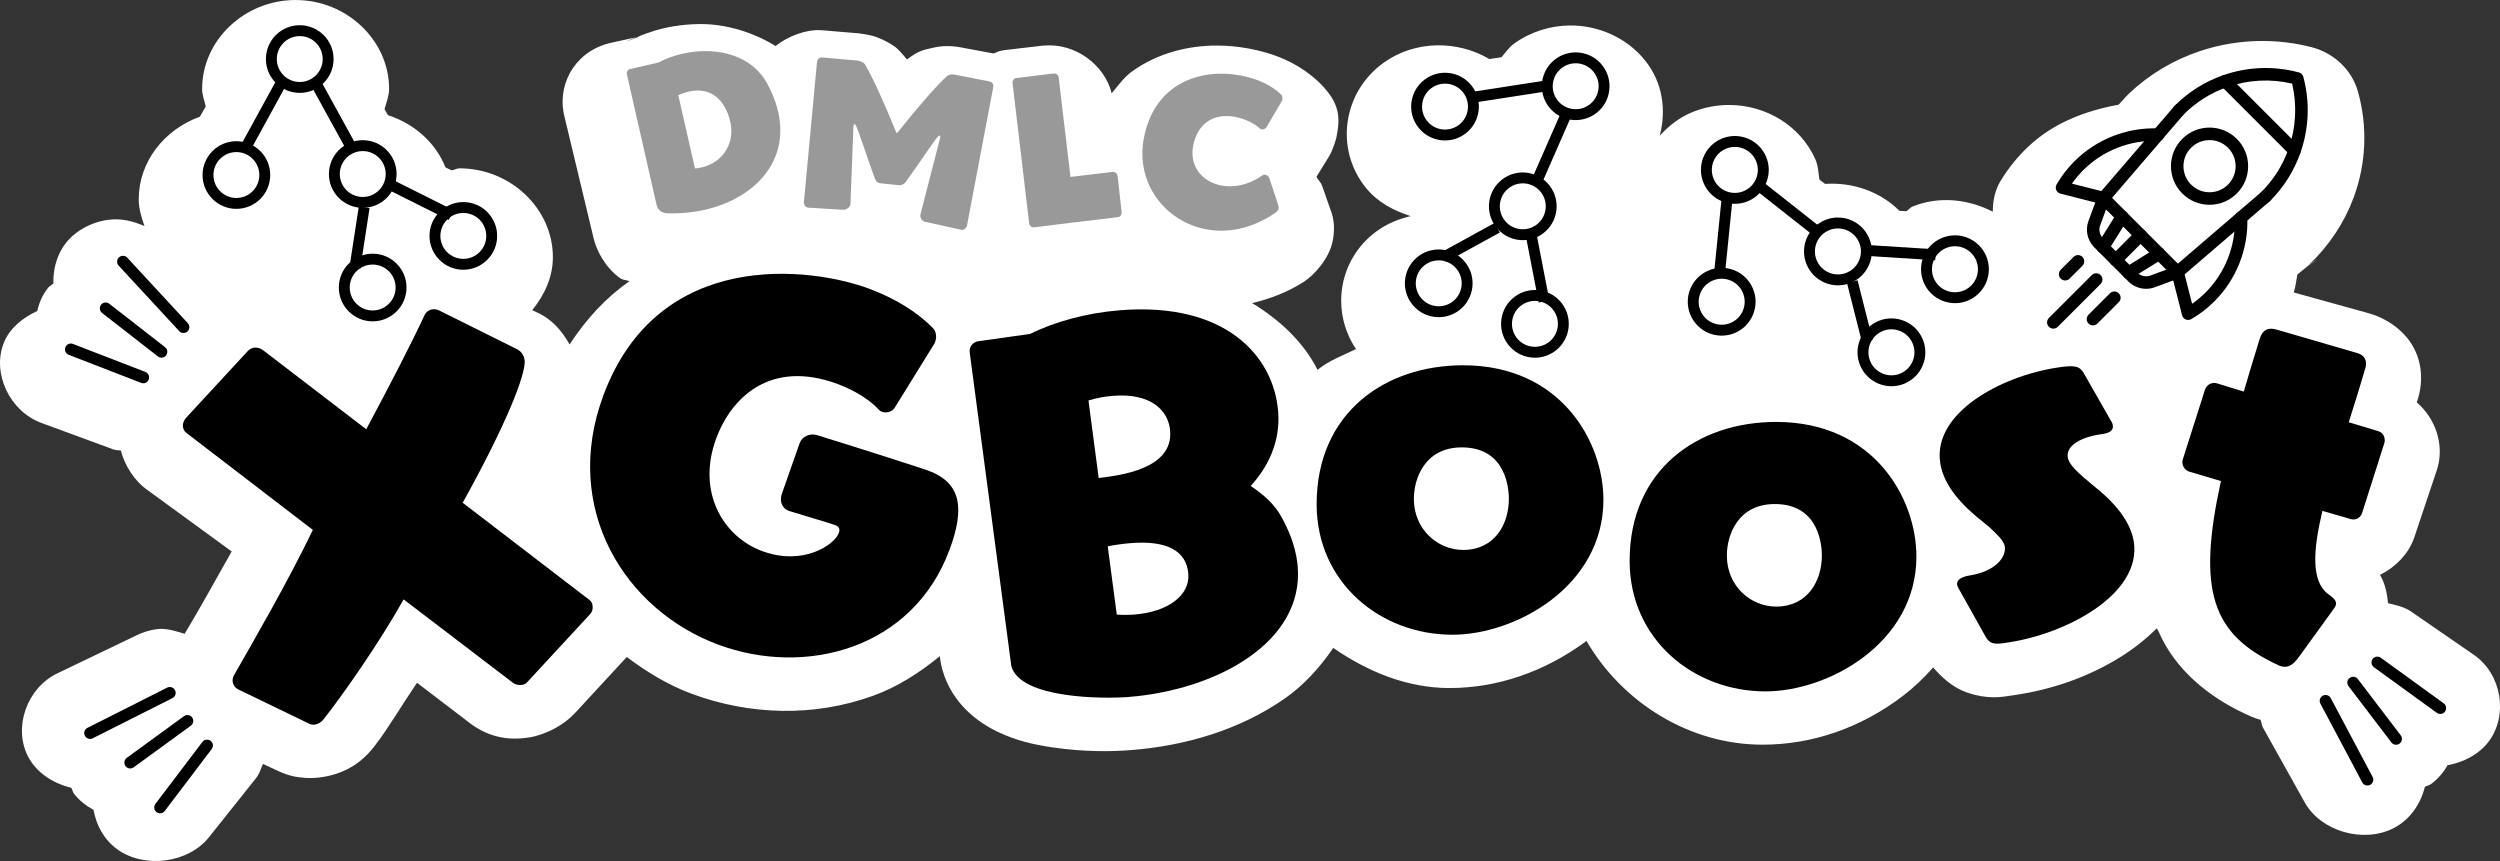<svg xmlns:inkscape="http://www.inkscape.org/namespaces/inkscape" xmlns:sodipodi="http://sodipodi.sourceforge.net/DTD/sodipodi-0.dtd" xmlns="http://www.w3.org/2000/svg" xmlns:svg="http://www.w3.org/2000/svg" width="149.291mm" height="51.417mm" viewBox="0 0 149.291 51.417" version="1.1" id="svg1" sodipodi:docname="XGBoostVTuberLogo-Path-EN.svg" inkscape:version="1.3.2 (091e20e, 2023-11-25, custom)" inkscape:export-filename="xgboost.png" inkscape:export-xdpi="96" inkscape:export-ydpi="96">
  <rect x="0" y="0" width="149.291" height="51.417" fill="#333333" stroke="none"/>
  <sodipodi:namedview id="namedview1" pagecolor="#ffffff" bordercolor="#000000" borderopacity="0.25" inkscape:showpageshadow="2" inkscape:pageopacity="0.0" inkscape:pagecheckerboard="false" inkscape:deskcolor="#d1d1d1" inkscape:document-units="mm" inkscape:zoom="1" inkscape:cx="324.5" inkscape:cy="-11.5" inkscape:window-width="1933" inkscape:window-height="1237" inkscape:window-x="2101" inkscape:window-y="83" inkscape:window-maximized="0" inkscape:current-layer="layer1" showguides="true" fill="#000000"/>
  <defs id="defs1" fill="#000000"/>
  <g inkscape:label="Layer 1" inkscape:groupmode="layer" id="layer1" transform="translate(-24.566,-38.133)">
    <path id="rect1" style="display:inline;fill:#ffffff;stroke:none;stroke-width:0.5;stroke-linecap:round;stroke-linejoin:round" d="m 42.22,38.133 c -3.055,0 -5.584,2.404 -5.584,5.308 -10e-7,0.368 0.139,0.7 0.217,1.05 l -0.351,0.611 c -2.112,0.761 -3.652,2.68 -3.652,4.932 -1e-6,0.565 0.167,1.087 0.344,1.601 -0.659,-0.292 -1.369,-0.467 -2.092,-0.385 h -0.002 c -0.808,0.092 -1.583,0.431 -2.182,0.954 -0.003,0.003 -0.006,0.005 -0.01,0.008 -0.819,0.721 -1.181,1.789 -1.152,2.846 -0.096,0.095 -0.228,0.152 -0.313,0.256 -0.334,0.409 -0.537,0.888 -0.652,1.389 -0.878,0.414 -1.642,1.02 -1.992,1.892 l -0.002,0.004 c -0.727,1.815 0.342,4.094 2.248,4.792 h -0.004 l 4.328,1.591 v -0.002 c 0.134,0.049 0.28,0.029 0.418,0.061 0.209,0.858 0.809,1.831 1.607,2.367 l -0.113,-0.078 5.121,3.734 c -1.008,1.797 -2.013,3.593 -2.809,4.919 -0.556,-0.166 -1.116,-0.362 -1.693,-0.276 -0.4,0.06 -0.792,0.178 -1.154,0.351 l -0.004,0.004 -4.74,2.276 c -1.837,0.872 -2.67,3.257 -1.746,5 l 0.002,0.002 c 0.504,0.949 1.487,1.575 2.566,1.839 0.066,0.111 0.081,0.243 0.16,0.347 0.002,0.003 0.004,0.005 0.006,0.008 0.308,0.4 0.711,0.718 1.162,0.959 0.16,0.916 0.628,1.785 1.407,2.349 0.004,0.003 0.008,0.006 0.011,0.009 1.633,1.172 4.239,0.827 5.475,-0.723 l 0.002,-0.002 2.801,-3.515 0.004,-0.004 c 0.202,-0.255 0.296,-0.561 0.414,-0.856 l 0.881,0.407 c 0.002,7.32e-4 0.003,0.001 0.004,0.002 0.59,0.286 1.11,0.391 1.576,0.417 v 0.005 c 0.429,0.031 0.826,0.001 1.186,-0.061 1.324,-0.228 2.341,-0.888 3.119,-1.967 0.624,-0.795 1.569,-2.373 2.437,-3.648 l 3.043,2.32 -0.174,-0.138 c 1.27,1.081 2.562,1.3 3.916,1.067 0.662,-0.114 2.116,-0.623 2.996,-1.869 l -0.338,0.418 3.082,-3.338 c 1.196,0.896 2.473,1.677 3.872,2.195 3.46,1.281 7.298,1.402 10.832,0.123 1.428,-0.516 2.761,-1.356 3.99,-2.367 l 0.032,0.228 c 0.026,0.197 0.067,0.391 0.121,0.582 0.58,2.037 2.135,3.145 3.289,3.7 1.155,0.554 2.197,0.77 3.189,0.922 1.984,0.304 3.694,0.264 4.799,0.176 3.269,-0.262 6.481,-1.205 9.18,-3.086 1.099,-0.766 2.073,-1.825 2.887,-3.014 2.049,1.416 4.408,2.395 6.941,2.395 2.846,0 5.679,-0.962 8.18,-2.811 2.168,3.72 6.179,6.193 10.512,6.193 2.931,0 5.861,-0.977 8.414,-2.937 0.626,-0.481 1.224,-1.045 1.775,-1.676 0.524,0.607 1.188,1.213 2.026,1.5 1.242,0.426 2.072,0.266 2.603,0.186 l 0.289,-0.043 h 0.002 c 2.152,-0.322 4.316,-1.046 6.3,-2.285 0.777,-0.488 1.482,-1.049 2.136,-1.689 0.034,0.068 0.076,0.13 0.112,0.197 0.965,2.242 2.978,3.902 5.186,4.913 0.454,0.221 0.784,0.326 0.901,0.347 0.056,0.152 0.056,0.319 0.136,0.463 l 0.002,0.002 2.5,4.475 c 0.962,1.722 3.49,2.455 5.299,1.535 0.983,-0.5 1.618,-1.444 1.873,-2.473 0.115,-0.065 0.254,-0.082 0.361,-0.16 l 0.002,-0.002 c 0.417,-0.302 0.744,-0.692 0.989,-1.127 0.961,-0.172 1.864,-0.637 2.441,-1.391 1.202,-1.571 0.797,-4.04 -0.852,-5.188 -0.004,-0.003 -0.009,-0.006 -0.013,-0.01 l -3.758,-2.59 -0.006,-0.004 c -0.398,-0.273 -0.886,-0.376 -1.362,-0.491 -0.071,-0.678 -0.204,-1.219 -0.481,-1.692 0.936,-0.468 1.681,-1.238 2.02,-2.162 0.01,-0.029 0.02,-0.058 0.03,-0.087 l 1.338,-3.998 c 0.027,-0.078 0.05,-0.156 0.071,-0.236 0.344,-1.361 -0.145,-2.849 -1.267,-3.821 0.029,-0.092 0.061,-0.181 0.089,-0.273 0.016,-0.052 0.03,-0.104 0.043,-0.156 0.184,-0.728 0.245,-1.819 -0.344,-2.887 -0.588,-1.068 -1.713,-1.732 -2.558,-1.976 -0.012,-0.004 -0.025,-0.008 -0.037,-0.011 l -4.537,-1.257 c 0.113,-0.348 0.143,-0.712 0.215,-1.071 l 0.439,-0.358 c -0.078,0.057 -0.046,0.038 -0.138,0.104 l 0.18,-0.137 -0.041,0.034 c 0.98,-0.711 0.991,-0.783 -0.004,-0.002 0.087,-0.069 0.171,-0.141 0.252,-0.217 -0.072,0.069 0.06,-0.055 0.01,-0.008 l 0.006,-0.008 c 1.189,-1.133 2.107,-2.51 2.664,-4.022 0.75,-2.035 0.833,-4.241 0.248,-6.32 -0.362,-1.286 -1.432,-2.304 -2.785,-2.648 -0.957,-0.243 -1.939,-0.366 -2.92,-0.366 -1.263,2.09e-4 -2.525,0.204 -3.726,0.604 -1.591,0.53 -3.044,1.401 -4.239,2.537 l -0.006,0.006 c -0.198,0.188 -0.264,0.276 -0.203,0.208 l -0.407,0.449 c -2.014,0.366 -3.93,1.11 -5.404,2.511 h -0.002 c -0.63,0.599 -1.179,1.276 -1.629,2.014 h -0.002 c -0.349,0.572 -0.48,1.212 -0.482,1.866 -1.445,-0.742 -3.177,-0.956 -4.787,-0.31 -0.154,0.062 -0.235,0.208 -0.381,0.282 l -0.403,-0.024 c -1.152,-1.145 -2.775,-1.719 -4.442,-1.608 l -0.337,-0.255 c -0.069,-0.408 -0.068,-0.821 -0.243,-1.214 -0.891,-2.007 -2.953,-3.239 -5.138,-3.244 -0.725,-0.002 -1.474,0.133 -2.178,0.415 -0.799,0.321 -1.439,0.831 -1.977,1.421 0.4,-1.523 0.184,-3.18 -0.885,-4.505 -1.1,-1.364 -2.801,-2.097 -4.5,-2.078 -1.158,0.013 -2.343,0.376 -3.328,1.093 -0.308,0.224 -0.497,0.533 -0.742,0.804 l -0.722,0.106 c -1.921,-1.132 -4.461,-1.127 -6.342,0.243 -2.42,1.764 -2.891,5.138 -1.035,7.44 0.694,0.861 1.655,1.372 2.676,1.696 -0.712,0.172 -1.408,0.453 -2.022,0.9 -2.292,1.67 -2.764,4.761 -1.239,7.041 -0.783,0.387 -1.613,0.678 -2.298,1.24 -0.801,-1.595 -2.169,-2.926 -3.905,-3.985 1.068,-0.254 2.125,-0.651 3.092,-1.274 0.581,-0.375 1.5,-1.347 1.718,-2.427 v -0.002 c 0.214,-1.064 -0.059,-1.681 -0.164,-1.968 l -0.51,-1.461 0.046,0.15 c -0.08,-0.27 -0.24,-0.343 -0.34,-0.559 l 0.736,-1.194 c 0.013,-0.02 0.025,-0.041 0.037,-0.061 0.219,-0.373 0.401,-1.018 0.414,-1.083 6.7e-4,-0.003 10e-4,-0.005 0.002,-0.007 0.242,-1.201 0.225,-2.044 -0.994,-3.26 -0.033,-0.032 -0.066,-0.064 -0.1,-0.095 -1.234,-1.137 -2.675,-1.694 -4.174,-1.967 -0.597,-0.109 -1.214,-0.169 -1.847,-0.171 -1.693,-0.004 -3.512,0.424 -5.063,1.526 -0.487,0.346 -0.845,0.855 -1.24,1.32 -0.404,-1.644 -2.126,-3.018 -4.062,-2.845 -0.034,0.003 -0.068,0.006 -0.102,0.009 l -2.226,0.26 c -0.077,0.012 -0.154,0.026 -0.23,0.042 -0.156,0.027 -0.285,0.114 -0.434,0.16 L 81.951,40.964 c -0.015,-0.003 -0.031,-0.006 -0.047,-0.008 l -0.022,-0.004 c -0.042,-0.008 -0.085,-0.015 -0.127,-0.021 -0.756,-0.104 -1.218,-0.013 -1.648,0.095 -0.369,0.093 -0.673,0.111 -1.377,0.659 -0.281,-0.34 -0.558,-0.645 -0.713,-0.756 -0.214,-0.153 -0.381,-0.246 -0.554,-0.334 -0.341,-0.173 -0.66,-0.334 -1.381,-0.438 -0.081,-0.014 -0.163,-0.025 -0.244,-0.034 l -2.129,-0.178 c -0.058,-0.005 -0.116,-0.009 -0.174,-0.011 -0.89,-0.033 -1.938,0.375 -2.654,0.947 -1.413,-0.872 -3.039,-1.314 -4.477,-1.311 -0.564,9.5e-4 -1.104,0.05 -1.623,0.135 -0.758,0.124 -1.487,0.353 -2.2,0.648 l 0.237,-0.052 -0.865,0.306 c 0.205,-0.103 0.419,-0.168 0.628,-0.254 l -1.454,0.319 0.195,-0.037 c -2.292,0.375 -3.436,2.366 -3.104,4.204 0.011,0.06 0.023,0.119 0.037,0.178 l 1.764,7.364 c 0.17,0.714 0.683,1.717 1.563,2.351 0.213,0.153 0.359,0.096 0.57,0.197 -1.373,0.95 -2.553,2.22 -3.574,3.773 -0.45,-0.811 -1.076,-1.546 -2.002,-1.937 l 0.143,0.065 -0.372,-0.175 c 0.726,-0.896 1.235,-1.96 1.235,-3.162 5e-6,-2.904 -2.53,-5.309 -5.584,-5.309 -0.166,-9e-6 -0.299,0.105 -0.463,0.119 l -0.366,-0.174 C 50.576,46.651 49.316,45.524 47.736,45.011 l -0.207,-0.358 c 0.103,-0.402 0.273,-0.783 0.273,-1.211 5e-6,-2.9 -2.528,-5.308 -5.582,-5.308 z m 36.277,3.701 c -0.011,0.009 -0.022,0.026 -0.033,0.035 -0.018,0.015 -0.019,0.01 -0.037,0.026 z" sodipodi:nodetypes="csccsccccccccccccccccccccccccccccccccccccccccccccccccccscccsscscscsscsccccccccccccccccccccccccccccccccccccccccccccccsccccccccccsccccccccccsccccccccccccccccccccccccsccccccccccccscccccccccccccccccscccccscccccccccccc"/>
    <g id="g37">
      <path style="font-size:26.509px;font-family:'FOT-Yuruka Std';-inkscape-font-specification:'FOT-Yuruka Std';fill:#000000;stroke-width:0.414" d="m 46.211,83.896 c 0.186,-0.133 0.265,-0.318 0.265,-0.53 0,-0.133 -0.027,-0.239 -0.133,-0.345 l -6.468,-6.998 c 3.208,-3.976 5.09,-6.972 5.09,-7.794 0,-0.292 -0.133,-0.557 -0.371,-0.716 L 40.432,64.465 c -0.106,-0.08 -0.265,-0.133 -0.398,-0.133 -0.186,0 -0.371,0.08 -0.504,0.265 -0.928,1.352 -2.704,3.711 -4.586,6.124 l -5.249,-5.673 c -0.133,-0.159 -0.345,-0.265 -0.557,-0.265 -0.133,0 -0.265,0.053 -0.371,0.133 l -4.321,3.314 c -0.159,0.133 -0.265,0.318 -0.265,0.504 0,0.159 0.053,0.292 0.159,0.398 l 6.442,6.972 c -2.041,2.863 -4.666,5.991 -6.124,7.767 -0.08,0.106 -0.133,0.239 -0.133,0.371 0,0.186 0.08,0.371 0.265,0.504 l 3.817,2.73 c 0.106,0.08 0.239,0.106 0.345,0.106 0.186,0 0.398,-0.08 0.557,-0.239 1.299,-1.166 4.003,-3.87 5.911,-6.23 l 5.567,5.991 c 0.133,0.159 0.345,0.239 0.53,0.239 0.133,0 0.265,-0.027 0.371,-0.133 z" id="text1" transform="rotate(-9.769)" aria-label="X"/>
      <path style="font-size:26.509px;font-family:'FOT-Yuruka Std';-inkscape-font-specification:'FOT-Yuruka Std';fill:#000000;stroke-width:0.414" d="m 93.933,39.32 c 0.265,0 0.371,0.133 0.371,0.371 0,0.742 -1.299,2.598 -3.923,2.598 -2.492,0 -4.904,-1.962 -4.904,-5.355 0,-2.624 1.405,-5.567 5.673,-5.567 1.113,0 2.147,0.239 2.783,0.557 0.08,0.053 0.186,0.08 0.265,0.08 0.318,0 0.583,-0.239 0.636,-0.477 l 0.901,-4.453 v -0.106 c 0,-0.318 -0.186,-0.61 -0.424,-0.716 -1.246,-0.583 -2.783,-0.875 -4.4,-0.875 -3.658,0 -12.645,2.041 -12.645,11.505 0,7.237 5.699,11.558 11.611,11.558 5.514,0 10.975,-3.764 10.975,-10.126 0,-2.651 -0.742,-3.976 -2.836,-3.976 -0.318,0 -4.056,0.159 -6.945,0.318 -0.477,0.027 -0.822,0.398 -0.822,0.795 v 0.053 l 0.053,3.155 c 0,0.398 0.239,0.822 0.742,0.822 h 0.053 c 0.636,-0.027 2.439,-0.159 2.757,-0.159 z" id="text1-6" transform="rotate(20.317)" aria-label="G"/>
      <path style="font-size:26.509px;font-family:'FOT-Yuruka Std';-inkscape-font-specification:'FOT-Yuruka Std';fill:#000000;stroke-width:0.414" d="m 78.467,84.456 c 0.398,1.988 5.355,2.386 6.839,2.386 5.302,0 10.683,-2.439 10.683,-6.945 0,-0.875 -0.212,-1.856 -0.663,-2.889 -0.398,-0.954 -1.007,-1.538 -1.75,-2.147 1.14,-1.06 1.988,-2.518 1.988,-4.294 0,-3.367 -2.651,-6.786 -8.933,-6.786 -1.988,0 -3.95,0.371 -5.461,0.981 l -3.075,0.186 c -0.345,0 -0.61,0.265 -0.61,0.583 v 0.053 z m 5.858,-15.455 c 0.477,-0.106 0.981,-0.159 1.484,-0.159 2.28,0 3.234,1.14 3.234,2.359 0,2.28 -3.181,2.412 -4.48,2.465 z m 0.451,8.774 c 0.424,-0.053 0.901,-0.08 1.405,-0.08 2.121,0 3.261,0.716 3.261,2.094 0,1.325 -1.431,2.174 -3.393,2.174 -0.345,0 -0.689,-0.027 -1.06,-0.08 z" id="text1-6-3" transform="rotate(-4.58)" aria-label="B"/>
      <path style="font-size:26.509px;font-family:'FOT-Yuruka Std';-inkscape-font-specification:'FOT-Yuruka Std';fill:#000000;stroke-width:0.414" d="m 120.316,67.978 c 0,-3.446 -2.518,-8.032 -8.377,-8.032 -4.666,0 -8.748,2.836 -8.748,8.297 0,4.666 3.791,7.794 8.112,7.794 3.764,0 9.013,-2.889 9.013,-8.059 z m -8.377,2.995 c -1.511,0 -2.942,-1.219 -2.942,-3.049 0,-1.193 0.636,-3.075 2.863,-3.075 2.704,0 2.81,2.571 2.81,3.075 0,1.511 -0.848,3.049 -2.73,3.049 z" id="text1-6-2" aria-label="o"/>
      <path style="font-size:26.509px;font-family:'FOT-Yuruka Std';-inkscape-font-specification:'FOT-Yuruka Std';fill:#000000;stroke-width:0.414" d="m 139.007,71.361 c 0,-3.446 -2.518,-8.032 -8.377,-8.032 -4.666,0 -8.748,2.836 -8.748,8.297 0,4.666 3.791,7.794 8.112,7.794 3.764,0 9.013,-2.889 9.013,-8.059 z m -8.377,2.995 c -1.511,0 -2.942,-1.219 -2.942,-3.049 0,-1.193 0.636,-3.075 2.863,-3.075 2.704,0 2.81,2.571 2.81,3.075 0,1.511 -0.848,3.049 -2.73,3.049 z" id="text1-6-2-0" aria-label="o"/>
      <path style="font-size:26.509px;font-family:'FOT-Yuruka Std';-inkscape-font-specification:'FOT-Yuruka Std';fill:#000000;stroke-width:0.414" d="m 131.601,97.018 c 3.552,0 8.297,-1.697 8.297,-4.825 0,-1.007 -0.53,-2.2 -1.75,-3.526 -1.007,-1.113 -1.405,-1.617 -1.405,-2.068 0,-0.53 0.61,-1.06 2.2,-1.06 h 0.106 c 0.345,0 0.636,-0.106 0.636,-0.398 0,-0.08 0,-0.159 -0.053,-0.265 l -1.193,-3.075 c -0.186,-0.477 -0.451,-0.583 -1.484,-0.583 -3.473,0 -7.794,1.591 -7.794,4.586 0,1.007 0.477,2.147 1.644,3.473 l 0.716,0.795 c 0.371,0.477 0.716,0.901 0.716,1.246 0,0.636 -0.742,1.378 -2.306,1.405 -0.318,0 -0.848,0.053 -0.848,0.451 0,0.053 0.026,0.133 0.053,0.212 l 1.166,3.075 c 0.159,0.451 0.424,0.557 1.007,0.557 z" id="text1-6-2-3" transform="rotate(-8.502)" aria-label="s"/>
      <path style="font-size:26.509px;font-family:'FOT-Yuruka Std';-inkscape-font-specification:'FOT-Yuruka Std';fill:#000000;stroke-width:0.414" d="m 176.808,34.118 c 0.026,-0.08 0.053,-0.159 0.053,-0.212 0,-0.292 -0.318,-0.398 -0.61,-0.53 -1.166,-0.504 -1.484,-2.333 -1.484,-4.745 l 1.75,0.08 h 0.053 c 0.292,0 0.504,-0.239 0.53,-0.504 l 0.318,-4.4 c 0,-0.318 -0.239,-0.583 -0.53,-0.583 l -1.829,-0.106 c 0.08,-1.113 0.159,-2.28 0.212,-3.393 0,-0.451 -0.212,-0.716 -0.663,-0.742 l -5.01,-0.239 h -0.106 c -0.689,0 -0.742,0.504 -0.769,0.822 -0.08,1.14 -0.133,2.227 -0.186,3.234 l -1.697,-0.106 c -0.318,0 -0.557,0.239 -0.583,0.53 l -0.318,4.4 c 0,0.292 0.239,0.557 0.53,0.583 l 1.988,0.106 c 0.133,6.707 1.617,9.04 5.885,9.888 0.08,0.027 0.159,0.027 0.239,0.027 0.398,0 0.636,-0.265 0.848,-0.769 z" id="text1-6-2-3-5" transform="rotate(13.501)" aria-label="t"/>
      <g id="g3" transform="matrix(0.115,0,0,0.115,142.611,29.506)" style="fill:#000000;fill-opacity:1">
        <g id="g11" transform="matrix(0.325,0,0,0.325,36.513,110.328)" style="fill:#000000;fill-opacity:1">
          <path style="fill:#000000;fill-opacity:1" d="m 28.88,339.459 c -2.559,0 -5.119,-0.977 -7.071,-2.929 -3.905,-3.905 -3.905,-10.237 0,-14.143 l 20.54,-20.54 c 3.905,-3.904 10.237,-3.904 14.143,0 3.905,3.905 3.905,10.237 0,14.143 l -20.54,20.54 c -1.953,1.952 -4.512,2.929 -7.072,2.929 z" id="path10"/>
        </g>
        <g id="g12" transform="matrix(0.325,0,0,0.325,36.513,110.328)" style="fill:#000000;fill-opacity:1">
          <path style="fill:#000000;fill-opacity:1" d="m 10,416.439 c -2.56,0 -5.119,-0.977 -7.072,-2.93 -3.905,-3.905 -3.904,-10.237 10e-4,-14.142 l 68.47,-68.46 c 3.905,-3.904 10.237,-3.904 14.142,0.001 3.905,3.905 3.904,10.237 -0.002,14.142 l -68.47,68.46 c -1.951,1.953 -4.51,2.929 -7.069,2.929 z" id="path11"/>
        </g>
        <g id="g13" transform="matrix(0.325,0,0,0.325,36.513,110.328)" style="fill:#000000;fill-opacity:1">
          <path style="fill:#000000;fill-opacity:1" d="m 73.29,411.259 c -2.56,0 -5.118,-0.977 -7.071,-2.929 -3.905,-3.905 -3.905,-10.237 0,-14.143 l 34.23,-34.229 c 3.905,-3.904 10.237,-3.903 14.142,0 3.905,3.905 3.905,10.237 0,14.143 l -34.23,34.229 c -1.952,1.952 -4.512,2.929 -7.071,2.929 z" id="path12"/>
        </g>
        <g id="g14" transform="matrix(0.325,0,0,0.325,36.513,110.328)" style="fill:#000000;fill-opacity:1">
          <path style="fill:#000000;fill-opacity:1" d="m 208.52,336.239 c -2.56,0 -5.118,-0.977 -7.071,-2.929 L 83.139,215 c -3.905,-3.905 -3.905,-10.237 0,-14.143 3.905,-3.904 10.237,-3.904 14.143,0 l 118.31,118.311 c 3.905,3.905 3.905,10.237 0,14.143 -1.953,1.952 -4.513,2.928 -7.072,2.928 z" id="path13"/>
        </g>
        <g id="g15" transform="matrix(0.325,0,0,0.325,36.513,110.328)" style="fill:#000000;fill-opacity:1">
          <path style="fill:#000000;fill-opacity:1" d="m 259.58,218.534 c -16.474,0 -31.959,-6.416 -43.604,-18.066 -11.646,-11.641 -18.062,-27.126 -18.062,-43.6 0,-16.474 6.416,-31.959 18.065,-43.604 11.641,-11.646 27.126,-18.062 43.6,-18.062 16.474,0 31.959,6.416 43.604,18.065 11.645,11.641 18.061,27.126 18.061,43.6 0,16.472 -6.415,31.956 -18.061,43.6 v 0 c -10e-4,0.002 -10e-4,10e-4 -0.004,0.004 -11.643,11.648 -27.127,18.063 -43.599,18.063 z m 0,-103.33 c -11.13,0 -21.592,4.334 -29.457,12.204 -7.874,7.869 -12.208,18.331 -12.208,29.461 0,11.13 4.334,21.592 12.204,29.457 7.869,7.874 18.331,12.208 29.461,12.208 11.13,0 21.592,-4.334 29.457,-12.204 0.002,-0.001 0.003,-0.002 0.004,-0.004 7.87,-7.865 12.204,-18.327 12.204,-29.457 0,-11.13 -4.334,-21.592 -12.204,-29.457 -7.869,-7.874 -18.331,-12.208 -29.461,-12.208 z" id="path14"/>
        </g>
        <g id="g16" transform="matrix(0.325,0,0,0.325,36.513,110.328)" style="fill:#000000;fill-opacity:1">
          <path style="fill:#000000;fill-opacity:1" d="m 89.291,296.31 c -1.81,0 -3.642,-0.49 -5.29,-1.521 -4.684,-2.926 -6.108,-9.096 -3.182,-13.779 l 30.49,-48.8 c 2.927,-4.684 9.097,-6.11 13.78,-3.182 4.684,2.926 6.108,9.096 3.182,13.779 l -30.49,48.8 c -1.897,3.036 -5.156,4.703 -8.49,4.703 z" id="path15"/>
        </g>
        <g id="g17" transform="matrix(0.325,0,0,0.325,36.513,110.328)" style="fill:#000000;fill-opacity:1">
          <path style="fill:#000000;fill-opacity:1" d="m 109.72,316.739 c -2.559,0 -5.118,-0.977 -7.071,-2.929 -3.905,-3.905 -3.906,-10.237 -0.001,-14.143 l 39.65,-39.65 c 3.905,-3.904 10.237,-3.904 14.142,0 3.905,3.905 3.906,10.237 0.001,14.142 l -39.65,39.65 c -1.952,1.954 -4.512,2.93 -7.071,2.93 z" id="path16"/>
        </g>
        <g id="g18" transform="matrix(0.325,0,0,0.325,36.513,110.328)" style="fill:#000000;fill-opacity:1">
          <path style="fill:#000000;fill-opacity:1" d="m 130.16,337.16 c -3.334,0 -6.593,-1.666 -8.49,-4.702 -2.926,-4.684 -1.501,-10.854 3.182,-13.779 l 48.8,-30.49 c 4.683,-2.929 10.853,-1.503 13.78,3.182 2.926,4.684 1.501,10.853 -3.182,13.779 l -48.8,30.49 c -1.649,1.03 -3.48,1.52 -5.29,1.52 z" id="path17"/>
        </g>
        <g id="g19" transform="matrix(0.325,0,0,0.325,36.513,110.328)" style="fill:#000000;fill-opacity:1">
          <path style="fill:#000000;fill-opacity:1" d="m 177.356,116.509 c -2.307,0 -4.625,-0.794 -6.512,-2.415 -4.189,-3.599 -4.668,-9.912 -1.069,-14.102 l 33.71,-39.24 c 3.598,-4.188 9.911,-4.668 14.102,-1.068 4.189,3.599 4.668,9.912 1.068,14.101 l -33.71,39.24 c -1.977,2.302 -4.775,3.484 -7.589,3.484 z" id="path18"/>
        </g>
        <g id="g20" transform="matrix(0.325,0,0,0.325,36.513,110.328)" style="fill:#000000;fill-opacity:1">
          <path style="fill:#000000;fill-opacity:1" d="m 158.265,352.787 c -10.448,0 -20.723,-4.085 -28.34,-11.712 l -6.582,-6.582 c -0.093,-0.086 -0.184,-0.173 -0.273,-0.263 L 75.376,286.535 C 64.384,275.529 60.753,259.004 66.117,244.426 l 14.71,-39.952 c 0.413,-1.12 1.022,-2.157 1.799,-3.061 l 87.14,-101.42 c 3.601,-4.188 9.913,-4.667 14.102,-1.068 4.189,3.6 4.667,9.913 1.068,14.102 l -85.965,100.05 -14.086,38.257 c -2.682,7.289 -0.864,15.556 4.632,21.059 l 47.432,47.433 c 0.092,0.086 0.184,0.173 0.273,0.263 l 6.85,6.85 c 5.497,5.504 13.756,7.318 21.048,4.63 L 203.372,317.48 342.674,197.805 c 4.191,-3.6 10.504,-3.119 14.102,1.068 3.6,4.189 3.121,10.503 -1.068,14.102 L 215.036,333.824 c -0.904,0.777 -1.94,1.387 -3.059,1.799 l -39.941,14.71 c -4.479,1.652 -9.143,2.454 -13.771,2.454 z" id="path19"/>
        </g>
        <g id="g21" transform="matrix(0.325,0,0,0.325,36.513,110.328)" style="fill:#000000;fill-opacity:1">
          <path style="fill:#000000;fill-opacity:1" d="m 349.19,215.389 c -2.559,0 -5.118,-0.977 -7.071,-2.929 -3.905,-3.905 -3.905,-10.237 0,-14.143 19.885,-19.884 34.642,-43.315 43.863,-69.644 11.736,-33.512 13.626,-69.25 5.536,-103.733 -34.48,-8.089 -70.221,-6.199 -103.733,5.536 -26.329,9.221 -49.761,23.979 -69.645,43.863 -3.905,3.904 -10.236,3.905 -14.143,0 -3.905,-3.905 -3.905,-10.237 0,-14.143 22.025,-22.024 47.991,-38.375 77.176,-48.596 39.158,-13.711 81.058,-15.29 121.171,-4.561 3.454,0.924 6.152,3.622 7.076,7.076 10.728,40.114 9.151,82.014 -4.563,121.17 -10.221,29.185 -26.571,55.15 -48.596,77.175 -1.952,1.952 -4.511,2.929 -7.071,2.929 z" id="path20"/>
        </g>
        <g id="g22" transform="matrix(0.325,0,0,0.325,36.513,110.328)" style="fill:#000000;fill-opacity:1">
          <path style="fill:#000000;fill-opacity:1" d="m 395.41,141.98 c -2.56,0 -5.118,-0.977 -7.071,-2.929 L 277.409,28.12 c -3.905,-3.905 -3.905,-10.237 0,-14.143 3.908,-3.905 10.238,-3.903 14.143,0 l 110.93,110.931 c 3.905,3.905 3.905,10.237 0,14.143 -1.954,1.952 -4.513,2.929 -7.072,2.929 z" id="path21"/>
        </g>
        <g id="g23" transform="matrix(0.325,0,0,0.325,36.513,110.328)" style="fill:#000000;fill-opacity:1">
          <path style="fill:#000000;fill-opacity:1" d="m 90.22,217.929 c -0.832,0 -1.67,-0.104 -2.477,-0.309 l -66.33,-16.88 c -3.037,-0.773 -5.537,-2.926 -6.751,-5.814 -1.215,-2.889 -1.005,-6.181 0.566,-8.892 7.778,-13.418 17.355,-25.86 28.467,-36.982 35.281,-35.281 84.119,-54.445 133.988,-52.537 5.369,0.176 9.671,4.583 9.671,9.994 0,5.522 -4.472,10 -9.995,10 h -0.01 c -0.127,0 -0.254,-0.002 -0.381,-0.007 -44.338,-1.699 -87.765,15.325 -119.127,46.688 -6.684,6.689 -12.742,13.914 -18.101,21.576 l 52.73,13.419 c 4.435,1.024 7.745,4.998 7.745,9.743 0,5.523 -4.472,10.001 -9.995,10.001 z" id="path22"/>
        </g>
        <g id="g24" transform="matrix(0.325,0,0,0.325,36.513,110.328)" style="fill:#000000;fill-opacity:1">
          <path style="fill:#000000;fill-opacity:1" d="m 225.41,402.579 c -1.315,0 -2.633,-0.259 -3.876,-0.782 -2.89,-1.215 -5.042,-3.714 -5.815,-6.75 l -16.891,-66.34 c -1.363,-5.353 1.872,-10.796 7.224,-12.158 5.349,-1.366 10.795,1.871 12.158,7.223 l 13.48,52.948 c 7.663,-5.359 14.889,-11.419 21.581,-18.104 31.36,-31.36 48.378,-74.785 46.684,-119.136 -0.21,-5.519 4.093,-10.163 9.611,-10.374 5.509,-0.233 10.164,4.093 10.375,9.611 1.903,49.897 -17.243,98.755 -52.532,134.044 -11.124,11.113 -23.567,20.691 -36.986,28.47 -1.542,0.895 -3.275,1.348 -5.013,1.348 z" id="path23"/>
        </g>
      </g>
      <g id="g7" transform="matrix(0.325,0,0,0.325,20.815,7.861)" style="stroke:#000000;stroke-opacity:1">
        <circle style="fill:none;fill-opacity:1;stroke:#000000;stroke-width:2;stroke-dasharray:none;stroke-opacity:1" id="path3" cx="66.618" cy="103.993" r="5.216"/>
        <circle style="fill:none;fill-opacity:1;stroke:#000000;stroke-width:2;stroke-dasharray:none;stroke-opacity:1" id="path3-6" cx="54.976" cy="125.304" r="5.216"/>
        <circle style="fill:none;fill-opacity:1;stroke:#000000;stroke-width:2;stroke-dasharray:none;stroke-opacity:1" id="path3-9" cx="78.194" cy="125.12" r="5.216"/>
        <circle style="fill:none;fill-opacity:1;stroke:#000000;stroke-width:2;stroke-dasharray:none;stroke-opacity:1" id="path3-4" cx="80.016" cy="145.974" r="5.216"/>
        <circle style="fill:none;fill-opacity:1;stroke:#000000;stroke-width:2;stroke-dasharray:none;stroke-opacity:1" id="path3-61" cx="96.674" cy="136.492" r="5.216"/>
        <path style="fill:none;fill-opacity:1;stroke:#000000;stroke-width:2;stroke-dasharray:none;stroke-opacity:1" d="m 63.337,108.13 -6.562,11.983" id="path4"/>
        <path style="fill:none;fill-opacity:1;stroke:#000000;stroke-width:2;stroke-dasharray:none;stroke-opacity:1" d="m 69.899,108.986 6.277,11.412" id="path5"/>
        <path style="fill:none;fill-opacity:1;stroke:#000000;stroke-width:2;stroke-dasharray:none;stroke-opacity:1" d="m 78.458,131.239 -1.712,11.127" id="path6"/>
        <path style="fill:none;fill-opacity:1;stroke:#000000;stroke-width:2;stroke-dasharray:none;stroke-opacity:1" d="m 83.023,126.96 11.412,5.706" id="path7"/>
      </g>
      <g id="g25" transform="matrix(0.561,0,0,0.561,73.379,34.401)" style="stroke:#000000;stroke-width:1.248;stroke-dasharray:none;stroke-opacity:1">
        <path style="fill:none;fill-opacity:1;stroke:#000000;stroke-width:1.248;stroke-linecap:round;stroke-dasharray:none;stroke-opacity:1" d="m 160.536,81.253 4.457,8.391" id="path8"/>
        <path style="fill:none;fill-opacity:1;stroke:#000000;stroke-width:1.248;stroke-linecap:round;stroke-dasharray:none;stroke-opacity:1" d="m 163.478,79.314 4.565,5.991" id="path9"/>
        <path style="fill:none;fill-opacity:1;stroke:#000000;stroke-width:1.248;stroke-linecap:round;stroke-dasharray:none;stroke-opacity:1" d="m 166.049,77.171 6.699,4.856 v 0" id="path24"/>
      </g>
      <path style="font-size:10.827px;font-family:'FOT-Yuruka Std';-inkscape-font-specification:'FOT-Yuruka Std';fill:#999999;stroke-width:0.169" d="m 54.3,60.403 c 0.022,0.411 0.227,0.585 0.585,0.671 0.076,0.011 0.162,0.022 0.249,0.043 0.509,0.087 1.018,0.13 1.516,0.13 3.075,0 5.76,-1.678 5.76,-4.742 0,-0.606 -0.108,-1.278 -0.346,-2.003 -0.617,-1.895 -2.534,-2.685 -4.363,-2.685 -0.639,0 -1.278,0.097 -1.841,0.282 l -1.732,0.097 c -0.141,0 -0.249,0.13 -0.249,0.271 z m 2.393,-6.182 c 0.249,-0.065 0.52,-0.108 0.78,-0.108 2.003,0 2.014,2.144 2.014,2.328 0,1.375 -1.039,2.274 -2.295,2.274 -0.087,0 -0.173,0 -0.26,-0.011 z" id="text1-69" transform="rotate(-9.769)" aria-label="D"/>
      <path style="font-size:10.827px;font-family:'FOT-Yuruka Std';-inkscape-font-specification:'FOT-Yuruka Std';fill:#999999;stroke-width:0.169" d="m 88.56,39.586 c 0.162,0 0.282,-0.162 0.292,-0.314 l 0.368,-8.391 v -0.022 c 0,-0.119 -0.065,-0.271 -0.271,-0.282 l -2.155,-0.108 h -0.022 c -0.152,0 -0.325,0.087 -0.368,0.141 -0.531,0.628 -1.548,2.22 -2.436,3.746 -0.022,0.032 -0.032,0.054 -0.054,0.054 -0.022,0 -0.032,-0.011 -0.054,-0.043 -0.888,-1.527 -1.906,-3.129 -2.436,-3.757 -0.043,-0.054 -0.26,-0.141 -0.411,-0.141 h -0.022 L 78.859,30.588 c -0.206,0.022 -0.271,0.184 -0.271,0.303 l 0.422,8.38 c 0,0.152 0.119,0.314 0.292,0.314 h 0.011 l 2.079,-0.173 c 0.238,-0.022 0.39,-0.249 0.39,-0.368 v -0.011 l -0.487,-4.602 v -0.076 c 0,-0.065 0.011,-0.108 0.032,-0.108 0.032,0 0.065,0.032 0.108,0.087 0.206,0.282 0.996,1.906 1.537,2.902 0.065,0.13 0.173,0.292 0.368,0.292 l 1.115,-0.043 c 0.238,-0.011 0.357,-0.162 0.401,-0.249 0.531,-0.996 1.321,-2.685 1.516,-2.956 0.043,-0.054 0.076,-0.087 0.097,-0.087 0.032,0 0.043,0.043 0.043,0.119 v 0.054 l -0.509,4.677 v 0.011 c 0,0.119 0.108,0.357 0.346,0.368 l 2.198,0.162 z" id="text1-69-5" transform="rotate(8.232)" aria-label="M"/>
      <path style="font-size:10.827px;font-family:'FOT-Yuruka Std';-inkscape-font-specification:'FOT-Yuruka Std';fill:#999999;stroke-width:0.169" d="m 81.338,65.855 c 0.141,0 0.249,-0.119 0.26,-0.249 l 0.13,-2.187 c 0,-0.141 -0.108,-0.271 -0.26,-0.282 l -2.523,-0.13 0.314,-5.977 c 0,-0.152 -0.108,-0.271 -0.249,-0.282 l -2.241,-0.108 h -0.022 c -0.141,0 -0.249,0.108 -0.26,0.238 l -0.444,8.445 c 0,0.152 0.108,0.271 0.249,0.282 l 2.252,0.108 h 0.043 l 2.728,0.141 z" id="text1-69-4" transform="rotate(-9.769)" aria-label="L"/>
      <path style="font-size:10.827px;font-family:'FOT-Yuruka Std';-inkscape-font-specification:'FOT-Yuruka Std';fill:#999999;stroke-width:0.169" d="m 107.753,28.991 c -0.043,-0.087 -0.162,-0.152 -0.271,-0.152 -0.054,0 -0.119,0.022 -0.162,0.065 -0.682,0.725 -1.537,1.061 -2.295,1.061 -1.137,0 -2.1,-0.736 -2.1,-2.014 0,-1.321 0.79,-2.165 2.155,-2.165 0.617,0 1.223,0.184 1.559,0.401 0.033,0.022 0.076,0.032 0.119,0.032 0.119,0 0.227,-0.097 0.26,-0.184 l 0.606,-1.711 c 0.011,-0.032 0.011,-0.054 0.011,-0.087 0,-0.108 -0.054,-0.227 -0.13,-0.282 -0.66,-0.433 -1.57,-0.66 -2.534,-0.66 -2.566,0 -5.024,1.472 -5.024,4.753 0,2.75 2.187,4.656 4.666,4.656 1.299,0 2.674,-0.531 3.865,-1.722 0.119,-0.119 0.162,-0.217 0.162,-0.314 0,-0.076 -0.033,-0.152 -0.076,-0.227 z" id="text1-69-45" transform="rotate(10.857)" aria-label="C"/>
      <g id="g7-1" transform="matrix(0.198,0.258,-0.258,0.198,132.3,5.505)" style="stroke:#000000;stroke-opacity:1">
        <circle style="fill:none;fill-opacity:1;stroke:#000000;stroke-width:2;stroke-dasharray:none;stroke-opacity:1" id="path3-99" cx="66.618" cy="103.993" r="5.216"/>
        <circle style="fill:none;fill-opacity:1;stroke:#000000;stroke-width:2;stroke-dasharray:none;stroke-opacity:1" id="path3-6-5" cx="54.976" cy="125.304" r="5.216"/>
        <circle style="fill:none;fill-opacity:1;stroke:#000000;stroke-width:2;stroke-dasharray:none;stroke-opacity:1" id="path3-9-8" cx="78.194" cy="125.12" r="5.216"/>
        <circle style="fill:none;fill-opacity:1;stroke:#000000;stroke-width:2;stroke-dasharray:none;stroke-opacity:1" id="path3-4-6" cx="80.016" cy="145.974" r="5.216"/>
        <circle style="fill:none;fill-opacity:1;stroke:#000000;stroke-width:2;stroke-dasharray:none;stroke-opacity:1" id="path3-61-3" cx="96.674" cy="136.492" r="5.216"/>
        <path style="fill:none;fill-opacity:1;stroke:#000000;stroke-width:2;stroke-dasharray:none;stroke-opacity:1" d="m 63.337,108.13 -6.562,11.983" id="path4-3"/>
        <path style="fill:none;fill-opacity:1;stroke:#000000;stroke-width:2;stroke-dasharray:none;stroke-opacity:1" d="m 69.899,108.986 6.277,11.412" id="path5-8"/>
        <path style="fill:none;fill-opacity:1;stroke:#000000;stroke-width:2;stroke-dasharray:none;stroke-opacity:1" d="m 78.458,131.239 -1.712,11.127" id="path6-6"/>
        <path style="fill:none;fill-opacity:1;stroke:#000000;stroke-width:2;stroke-dasharray:none;stroke-opacity:1" d="m 83.023,126.96 11.412,5.706" id="path7-6"/>
      </g>
      <g id="g7-1-3" transform="matrix(0.3,-0.127,0.127,0.3,94.972,25.542)" style="stroke:#000000;stroke-opacity:1">
        <circle style="fill:none;fill-opacity:1;stroke:#000000;stroke-width:2;stroke-dasharray:none;stroke-opacity:1" id="path3-99-0" cx="66.618" cy="103.993" r="5.216"/>
        <circle style="fill:none;fill-opacity:1;stroke:#000000;stroke-width:2;stroke-dasharray:none;stroke-opacity:1" id="path3-6-5-6" cx="54.976" cy="125.304" r="5.216"/>
        <circle style="fill:none;fill-opacity:1;stroke:#000000;stroke-width:2;stroke-dasharray:none;stroke-opacity:1" id="path3-9-8-7" cx="78.194" cy="125.12" r="5.216"/>
        <circle style="fill:none;fill-opacity:1;stroke:#000000;stroke-width:2;stroke-dasharray:none;stroke-opacity:1" id="path3-4-6-6" cx="80.016" cy="145.974" r="5.216"/>
        <circle style="fill:none;fill-opacity:1;stroke:#000000;stroke-width:2;stroke-dasharray:none;stroke-opacity:1" id="path3-61-3-3" cx="96.674" cy="136.492" r="5.216"/>
        <path style="fill:none;fill-opacity:1;stroke:#000000;stroke-width:2;stroke-dasharray:none;stroke-opacity:1" d="m 63.337,108.13 -6.562,11.983" id="path4-3-8"/>
        <path style="fill:none;fill-opacity:1;stroke:#000000;stroke-width:2;stroke-dasharray:none;stroke-opacity:1" d="m 69.899,108.986 6.277,11.412" id="path5-8-5"/>
        <path style="fill:none;fill-opacity:1;stroke:#000000;stroke-width:2;stroke-dasharray:none;stroke-opacity:1" d="m 78.458,131.239 -1.712,11.127" id="path6-6-6"/>
        <path style="fill:none;fill-opacity:1;stroke:#000000;stroke-width:2;stroke-dasharray:none;stroke-opacity:1" d="m 83.023,126.96 11.412,5.706" id="path7-6-6"/>
      </g>
      <g id="g25-2" transform="matrix(-0.012,0.561,-0.561,-0.012,82.215,-9.576)" style="stroke:#000000;stroke-width:1.248;stroke-dasharray:none;stroke-opacity:1">
        <path style="fill:none;fill-opacity:1;stroke:#000000;stroke-width:1.248;stroke-linecap:round;stroke-dasharray:none;stroke-opacity:1" d="m 160.536,81.253 4.457,8.391" id="path8-6"/>
        <path style="fill:none;fill-opacity:1;stroke:#000000;stroke-width:1.248;stroke-linecap:round;stroke-dasharray:none;stroke-opacity:1" d="m 163.478,79.314 4.565,5.991" id="path9-7"/>
        <path style="fill:none;fill-opacity:1;stroke:#000000;stroke-width:1.248;stroke-linecap:round;stroke-dasharray:none;stroke-opacity:1" d="m 166.049,77.171 6.699,4.856 v 0" id="path24-8"/>
      </g>
      <g id="g36">
        <g id="g25-2-1" transform="matrix(-0.542,0.143,-0.143,-0.542,134.155,78.752)" style="stroke:#000000;stroke-width:1.248;stroke-dasharray:none;stroke-opacity:1">
          <path style="fill:none;fill-opacity:1;stroke:#000000;stroke-width:1.248;stroke-linecap:round;stroke-dasharray:none;stroke-opacity:1" d="m 160.536,81.253 4.457,8.391" id="path8-6-3"/>
          <path style="fill:none;fill-opacity:1;stroke:#000000;stroke-width:1.248;stroke-linecap:round;stroke-dasharray:none;stroke-opacity:1" d="m 163.478,79.314 4.565,5.991" id="path9-7-2"/>
          <path style="fill:none;fill-opacity:1;stroke:#000000;stroke-width:1.248;stroke-linecap:round;stroke-dasharray:none;stroke-opacity:1" d="m 166.049,77.171 6.699,4.856 v 0" id="path24-8-9"/>
        </g>
      </g>
    </g>
  </g>
</svg>
